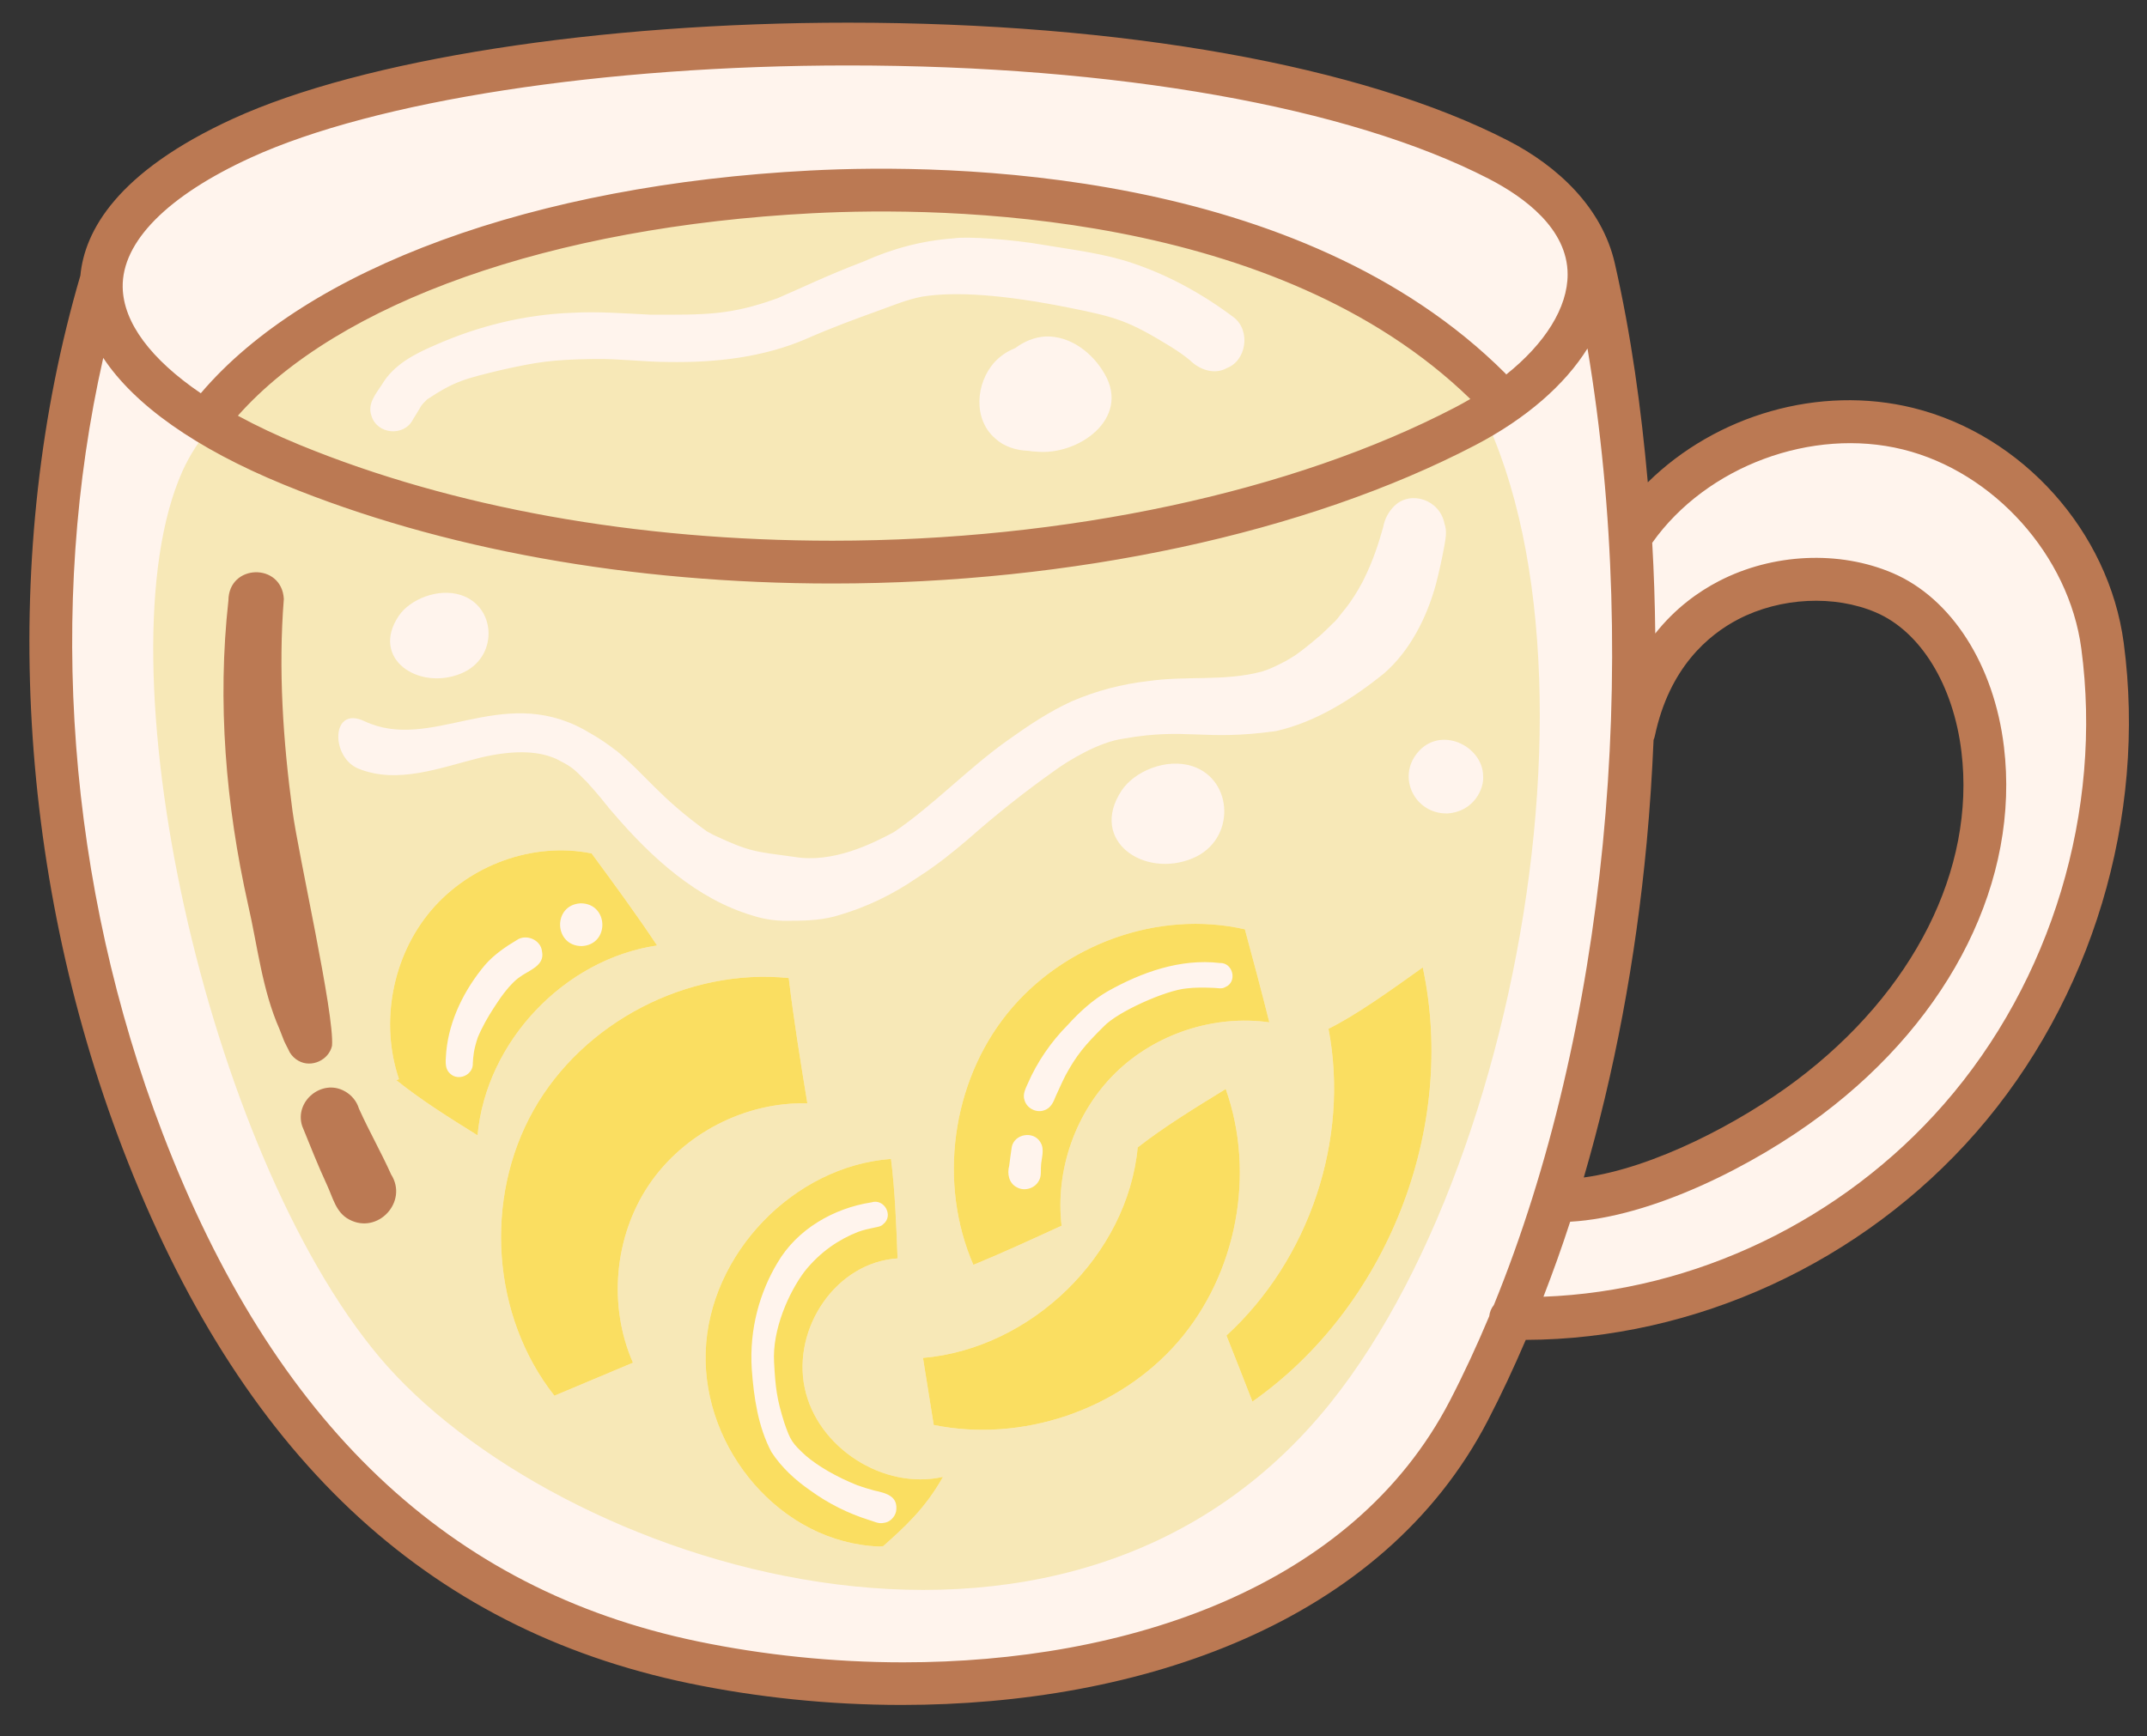 <?xml version="1.0" encoding="UTF-8"?><svg xmlns="http://www.w3.org/2000/svg" xmlns:xlink="http://www.w3.org/1999/xlink" height="413.6" preserveAspectRatio="xMidYMid meet" version="1.0" viewBox="-7.0 -5.4 511.3 413.6" width="511.3" zoomAndPan="magnify"><rect x="-7.0" y="-5.4" width="511.3" height="413.6" fill="#333333" stroke="none"/><g id="change1_1"><path d="M470.983,108.884c-24.759-20.748-66.631-14.211-88.862,7.433c0.271,7.634,0.042,17.966-0.072,27.677 c-0.461-31.54-4.052-62.437-10.627-90.725l-1.035,0.024c-2.345-7.444-8.803-14.598-20.532-20.646 C276.096-5.391,113.068-1.072,50.62,27.512C28.603,37.59,17.922,49.418,17.17,61.361l-0.051,0.001 c-19.36,65.799-14.682,141.014,9.865,205.059c24.547,64.044,64.005,110.23,131.16,124.174 c67.155,13.943,153.093,0.93,184.656-59.964c4.538-8.755,8.645-17.919,12.375-27.38c-0.935,3.533-1.796,6.517-2.471,8.047 c5.584,2.06,57.482-7.491,84.096-25.799c26.613-18.307,45.703-47.55,53.532-78.89C498.16,175.27,495.741,129.632,470.983,108.884z M463.751,199.058c-5.019,22.471-20.767,41.374-39.437,54.847c-18.177,13.119-39.127,21.737-61.322,27.3 c12.18-38.525,18.399-80.934,19.066-122.749c0.017,0.756,0.037,1.497,0.062,2.208c10.174-20.653,40.495-35.362,59.745-22.732 C461.115,150.565,468.769,176.588,463.751,199.058z" fill="#FFF4ED"/></g><g id="change2_1"><path d="M330.111,70.686C266.114,11.655,63.338,46.781,36.449,106.841c-20.103,44.903,5.731,162.02,46.89,211.012 s163.002,90.336,226.569,10.866C361.157,264.65,380.87,117.508,330.111,70.686z M83.924,86.26c2.782-4.776,7.792-7.347,12.701-9.453 c10.222-4.53,21.3-7.27,32.486-7.691c6.284-0.368,12.555,0.153,18.829,0.444c13.043,0.029,18.935,0.165,30.234-3.92 c5.997-2.577,11.428-5.281,20.549-8.769c6.783-3.058,13.997-4.976,21.429-5.496c2.951-0.502,13.681,0.198,21.807,1.629 c6.875,1.15,13.864,1.99,20.504,4.194c8.778,2.908,16.982,7.453,24.361,13.006c4.025,3.094,3.088,10.28-1.68,12.089 c-2.961,1.67-6.568,0.345-8.816-1.922c-0.67-0.545-1.36-1.06-2.058-1.567c-0.653-0.445-1.782-1.211-2.411-1.592 c-10.036-6.147-12.803-7.027-24.282-9.322c-15.513-3.101-26.986-3.91-34.954-2.634c-3.489,0.668-6.795,2.022-10.118,3.24 c-5.779,2.072-11.533,4.207-17.157,6.675c-10.389,4.563-21.897,5.843-33.155,5.66c-5.89-0.01-11.75-0.812-17.644-0.722 c-10.259,0.153-13.707,0.744-22.154,2.617c-8.671,2.117-10.969,2.577-17.683,7.019c-1.826,1.818-0.963,0.97-3.378,4.794 c-2.123,4.172-8.61,3.547-9.895-0.953C80.475,90.816,82.473,88.433,83.924,86.26z M239.725,102.185 c-0.629-0.015-1.24-0.092-1.84-0.196c-2.912-0.081-5.827-1.056-7.78-2.859c-5.447-4.583-4.768-13.274-0.252-18.265 c1.382-1.506,3.074-2.608,4.924-3.344c2.081-1.576,4.588-2.609,7.174-2.765c6.021-0.216,11.336,3.99,14.152,8.986 C262.205,94.36,249.794,103.202,239.725,102.185z M109.789,142.242c-0.007,0.02-0.023,0.035-0.03,0.054 C109.795,142.218,109.813,142.181,109.789,142.242z M109.676,142.479c-0.054,0.11-0.084,0.173-0.105,0.217 c-0.004,0.006-0.005,0.014-0.008,0.02c-0.025,0.053-0.018,0.036,0.008-0.02c0.04-0.071,0.054-0.148,0.089-0.224 c0.028-0.06,0.074-0.115,0.099-0.177C109.737,142.341,109.717,142.386,109.676,142.479z M102.771,155.052 c-10.123,4.136-21.628-3.567-14.828-13.712c2.668-3.979,9.364-6.748,14.813-4.994C111.282,139.087,111.799,151.362,102.771,155.052z M78.317,177.681c-6.591-2.709-6.51-15.046,1.421-11.304c15.99,7.542,32.3-8.874,52.27,1.984c0.682,0.388,1.359,0.792,2.022,1.22 c-1.701-1.022-0.132-0.164,0.65,0.336c1.662,0.997,3.269,2.112,4.818,3.318c0.113,0.071,0.227,0.138,0.337,0.216 c7.17,5.97,10.206,11.054,21.527,19.205c0.508,0.281,1.016,0.558,1.529,0.827c8.709,4.071,9.778,3.95,19.359,5.255 c9.09,1.509,18.363-3.097,23.631-5.919c9.575-6.528,17.751-15.275,27.236-21.972c4.81-3.444,9.76-6.723,15.054-9.157 c5.856-2.539,12.038-4.145,18.287-4.848c8.944-1.31,18.101,0.1,26.923-2.233c0.089-0.069,1.424-0.211,5.759-2.517 c0.74-0.41,1.462-0.856,2.182-1.305c0.029-0.02,0.059-0.037,0.088-0.056c1.871-1.323,3.669-2.775,5.426-4.281 c1.209-0.927,3.955-3.786,4.1-3.847c0.199-0.224,0.391-0.453,0.592-0.674c0.403-0.51,0.799-1.024,1.203-1.532 c0.002-0.002,0.003-0.004,0.005-0.006c0.141-0.177,0.283-0.356,0.428-0.528c1.667-2.031,3.07-4.319,4.339-6.678 c0.195-0.411,0.417-0.868,0.629-1.297c1.799-3.734,3.165-7.707,4.276-11.758c0.366-1.99,1.306-3.693,2.705-5.059 c3.904-3.726,10.822-1.416,11.882,4.294c0.659,1.745,0.25,3.646-0.061,5.436c-0.535,2.988-1.209,5.941-1.95,8.872 c-2.212,8.182-6.335,16.138-12.453,21.4c-7.708,6.207-16.266,11.561-25.662,13.683c-17.361,2.415-21.167-0.88-36.27,1.795 c-5.796,0.748-13.225,5.23-16.593,7.732c-7.057,4.995-13.861,10.418-20.42,16.199c-3.742,3.218-7.6,6.279-11.7,8.906 c-0.204,0.135-0.411,0.265-0.616,0.397c-5.674,3.902-11.863,6.873-18.306,8.771c-3.678,1.18-7.533,1.375-11.339,1.377 c-3.17,0.127-6.333-0.232-9.382-1.227c-13.192-3.891-24.03-13.688-33.283-24.523c-0.443-0.549-0.958-1.027-1.342-1.618 c-0.254-0.217-1.328-1.678-1.98-2.394c-0.374-0.473-1.266-1.482-1.761-2.045c-0.308-0.307-0.599-0.629-0.857-0.982 c-0.018-0.018-0.024-0.025-0.044-0.047c-3.708-3.795-3.895-3.818-7.337-5.635c-3.766-1.761-9.33-2.443-18.028-0.431 C98.026,177.402,87.701,181.538,78.317,177.681z M245.815,286.588c-7.345,3.368-14.689,6.736-21.01,9.318 c-8.428-19.408-5.203-43.368,8.055-59.855c13.259-16.49,35.969-24.783,56.606-20.075c1.959,7.257,3.918,14.516,5.823,22.157 c-13.19-1.857-27.135,2.73-36.647,12.054C249.129,259.509,244.263,273.36,245.815,286.588z M260.062,182.985 c3.052-4.664,10.716-7.909,16.952-5.853c9.756,3.215,10.348,17.6,0.018,21.923C265.446,203.904,252.28,194.873,260.062,182.985z M284.813,184.577c-0.004,0.006-0.005,0.015-0.009,0.023C284.775,184.661,284.783,184.642,284.813,184.577z M284.813,184.576 c0.045-0.085,0.062-0.175,0.102-0.261c0.03-0.071,0.084-0.136,0.112-0.208c-0.024,0.054-0.047,0.106-0.095,0.214 C284.872,184.451,284.836,184.524,284.813,184.576z M285.027,184.106c0.042-0.092,0.062-0.133,0.035-0.063 C285.054,184.065,285.036,184.085,285.027,184.106z M87.423,251.949c-0.106,0.009-0.213,0.019,0.594-0.281 c-4.584-13.486-1.59-29.28,7.613-40.152c9.202-10.873,24.283-16.437,38.257-13.622c5.418,7.37,10.837,14.743,15.593,21.932 c-22.125,3.266-40.731,22.949-42.75,45.222C100.133,260.943,93.534,256.838,87.423,251.949z M147.51,276.901 c-8.244,12.263-9.717,28.787-3.772,42.314c-5.634,2.356-12.172,5.111-18.711,7.866c-14.957-18.968-16.829-46.959-4.976-68.002 c11.853-21.043,36.761-33.948,60.787-31.496c1.179,9.933,2.805,19.893,4.432,29.851C170.499,257.035,155.753,264.637,147.51,276.901 z M203.332,362.915c-0.534,0.049-0.748,0.069-0.962,0.088c-23.366-0.858-42.089-23.143-41.314-46.388 c0.773-23.244,20.936-44.235,44.131-45.943c0.953,7.586,1.26,15.644,1.566,23.698c-14.628,0.935-25.08,16.562-22.13,30.805 c2.952,14.245,18.752,24.432,32.944,21.241C213.297,354.025,208.315,358.469,203.332,362.915z M215.365,334.046 c-0.853-5.325-1.706-10.649-2.559-15.974c25.748-2.215,48.706-24.42,51.132-50.141c6.249-4.881,13.609-9.4,20.969-13.917 c7.168,20.208,2.638,44.117-11.425,60.302S236.376,338.324,215.365,334.046z M291.261,328.482 c-1.981-5.132-4.084-10.436-6.186-15.741c19.749-18.107,29.367-46.763,24.298-73.071c6.587-3.264,14.521-8.941,22.453-14.62 C340.035,263.413,323.361,305.929,291.261,328.482z M337.698,188.374c-7.666,0.168-12.083-8.488-7.13-14.467 c5.448-6.576,15.523-1.628,15.629,5.492C346.513,182.453,343.977,187.97,337.698,188.374z" fill="#F7E8B7"/></g><g id="change3_1"><path d="M184.623,325.175c-2.95-14.243,7.502-29.87,22.13-30.805c-0.306-8.054-0.613-16.112-1.566-23.698 c-23.195,1.708-43.358,22.699-44.131,45.943c-0.775,23.245,17.948,45.53,41.314,46.388c0.214-0.019,0.428-0.039,0.962-0.088 c4.983-4.446,9.965-8.89,14.235-16.499C203.375,349.607,187.575,339.42,184.623,325.175z M206.4,354.66 c-0.319,1.364-1.518,2.59-2.945,2.709c-1.222,0.31-2.406-0.391-3.565-0.706c-4.957-1.567-9.638-3.904-13.844-6.96 c-3.621-2.482-6.941-5.533-9.344-9.228c-3.179-6.036-4.179-12.986-4.671-19.716c-0.628-9.742,1.991-18.464,6.125-25.353 c4.669-7.988,13.352-12.989,22.365-14.385c3.084-0.99,5.361,3.224,2.808,5.198c-0.538,0.579-1.358,0.649-2.091,0.811 c-1.311,0.274-2.626,0.553-3.885,1.022c-4.507,1.764-8.986,4.708-12.737,9.41c-3.74,4.965-7.741,13.837-7.272,21.683 c0.33,6.065,0.643,8.735,2.45,14.427c1.438,4.166,1.824,4.77,5.065,7.765c2.897,2.478,7.22,5.036,12.307,7.072 c1.297,0.474,2.622,0.869,3.954,1.232C203.992,350.279,206.995,350.944,206.4,354.66z M273.482,314.316 c-14.063,16.185-37.106,24.008-58.117,19.73c-0.853-5.325-1.706-10.649-2.559-15.974c25.748-2.215,48.706-24.42,51.132-50.141 c6.249-4.881,13.609-9.4,20.969-13.917C292.075,274.222,287.545,298.131,273.482,314.316z M245.815,286.588 c-1.552-13.228,3.314-27.079,12.827-36.401c9.512-9.324,23.457-13.911,36.647-12.054c-1.905-7.641-3.864-14.9-5.823-22.157 c-20.637-4.708-43.347,3.585-56.606,20.075c-13.258,16.487-16.483,40.447-8.055,59.855 C231.126,293.324,238.47,289.956,245.815,286.588z M237.742,252.764c2.265-5.22,5.535-9.97,9.538-14.009 c2.798-3.079,5.902-5.928,9.521-8.019c8.075-4.535,17.272-7.823,26.65-6.742c3.204-0.162,4.314,4.543,1.337,5.751 c-0.813,0.503-1.785,0.205-2.681,0.181c-2.19-0.081-4.402-0.14-6.58,0.133c-4.898,0.45-16.308,5.513-19.644,9.031 c-4.614,4.55-6.553,6.945-9.1,11.615c-0.853,1.655-1.59,3.365-2.376,5.052c-0.544,1.453-1.231,2.898-2.844,3.367 c-1.859,0.605-4.043-0.549-4.573-2.432C236.503,255.319,237.19,253.997,237.742,252.764z M233.337,272.3 c0.189-1.495,0.385-2.991,0.611-4.482c0.638-3.138,5.176-3.903,6.802-1.146c1.143,1.77,0.2,3.914,0.145,5.854 c0.018-0.159,0.032-0.29,0.043-0.396c-0.014,0.159-0.032,0.356-0.048,0.585c-0.032,1.061,0.091,2.164-0.467,3.12 c-0.939,1.86-3.432,2.622-5.25,1.605C233.27,276.486,232.81,274.212,233.337,272.3z M240.937,272.13 C240.976,271.698,240.994,271.586,240.937,272.13L240.937,272.13z M185.27,257.434c-14.771-0.399-29.517,7.203-37.76,19.467 c-8.244,12.263-9.717,28.787-3.772,42.314c-5.634,2.356-12.172,5.111-18.711,7.866c-14.957-18.968-16.829-46.959-4.976-68.002 c11.853-21.043,36.761-33.948,60.787-31.496C182.017,237.516,183.643,247.476,185.27,257.434z M291.261,328.482 c-1.981-5.132-4.084-10.436-6.186-15.741c19.749-18.107,29.367-46.763,24.298-73.071c6.587-3.264,14.521-8.941,22.453-14.62 C340.035,263.413,323.361,305.929,291.261,328.482z M149.48,219.826c-4.756-7.189-10.175-14.562-15.593-21.932 c-13.974-2.815-29.055,2.749-38.257,13.622c-9.203,10.872-12.197,26.666-7.613,40.152c-0.807,0.3-0.7,0.29-0.594,0.281 c6.111,4.889,12.71,8.994,19.307,13.099C108.749,242.775,127.355,223.092,149.48,219.826z M131.277,209.783 c6.702,0.008,6.993,9.828,0.282,10.19C124.856,219.966,124.566,210.146,131.277,209.783z M116.667,227.424 c-0.922,0.627-2.409,2.03-4.374,4.728c-1.316,1.92-2.601,3.867-3.726,5.906c-0.652,1.205-1.272,2.429-1.792,3.698 c-0.982,2.987-1.072,4.382-1.176,6.122c0.162,2.757-3.446,4.392-5.412,2.46c-1.482-1.313-0.98-3.448-0.914-5.2 c0.713-7.633,4.368-14.87,9.249-20.693c2.133-2.429,4.822-4.288,7.584-5.928c2.226-1.519,5.709-0.018,5.968,2.697 C122.843,224.696,118.834,225.753,116.667,227.424z" fill="#FADE61"/></g><g id="change4_1"><path d="M498.754,147.723c-3.537-26.521-24.15-49.527-50.126-55.947c-22.363-5.526-46.927,1.686-63.211,17.721 c-1.554-17.495-3.951-35.063-7.865-52.197c-3.034-13.28-13.602-23.119-25.362-29.183C317.54,10.248,260.223,0,194.936,0 C135.443,0,79.331,8.767,48.499,22.879c-27.776,12.714-35.372,26.85-36.357,37.359C-7.032,125.686-3.363,201.48,22.226,268.245 c27.835,72.62,71.955,114.273,134.883,127.339c16.099,3.342,33.307,5.156,50.646,5.156c56.543-0.001,114.446-19.293,139.57-67.764 c3.194-6.162,6.192-12.585,9.029-19.199c40.311-0.132,80.161-18.427,107.245-49.425C491.148,232.823,504.29,189.224,498.754,147.723 z M385.156,195.246c0.76-8.129,1.291-16.266,1.635-24.388c0.135-0.31,0.24-0.638,0.313-0.982 c3.429-16.207,12.713-24.052,19.897-27.779c10.03-5.204,22.882-5.834,32.744-1.606c10.647,4.565,18.452,17.292,20.369,33.212 c3.367,27.959-11.352,57.23-39.372,78.302c-13.412,10.086-33.989,20.848-50.572,23.088 C377.447,250.22,382.53,223.339,385.156,195.246z M52.741,32.145c29.586-13.542,84.072-21.954,142.195-21.954 c63.715,0,119.329,9.836,152.582,26.983c8.565,4.417,18.782,11.953,18.807,22.766c0.018,7.918-5.363,16.474-14.614,23.867 c-0.072-0.082-0.127-0.173-0.205-0.251c-48.83-48.83-132.076-50.07-165.593-48.335C120.116,38.626,66.19,58.404,40.818,88.277 C28.95,80.2,22.384,71.469,22.218,63.046C22.004,52.226,32.844,41.252,52.741,32.145z M343.153,89.647 c-1.159,0.679-2.35,1.342-3.58,1.984c-38.718,20.193-92.786,31.774-148.339,31.774c-46.634-0.001-90.488-7.888-126.82-22.809 c-5.397-2.217-10.324-4.55-14.765-6.967c24-27.072,74.668-45.016,136.791-48.23C218.336,43.752,297.049,44.816,343.153,89.647z M348.756,305.476c-0.601,0.739-0.991,1.645-1.096,2.649c-2.923,6.976-6.044,13.719-9.383,20.161 c-23.109,44.585-77.08,62.308-130.183,62.306c-16.719,0-33.36-1.758-48.913-4.987c-59.26-12.304-100.945-51.886-127.438-121.008 C9.093,205.504,4.151,139.161,17.588,79.851c7.405,11.212,22.043,21.586,42.954,30.174c37.549,15.421,82.742,23.573,130.692,23.573 c0.003,0,0.001,0,0.004,0c57.137,0,112.924-12.003,153.049-32.93c12.17-6.348,21.374-14.396,26.77-23.063 C383.865,153.996,375.384,240.174,348.756,305.476z M455.925,257.646c-24.225,27.726-59.4,44.522-95.36,45.853 c2.256-5.814,4.383-11.771,6.368-17.869c19.388-1.071,43.769-13.324,59.933-25.481c30.961-23.282,47.172-56.054,43.366-87.665 c-2.35-19.519-12.493-35.367-26.47-41.361c-12.747-5.465-28.631-4.727-41.454,1.926c-4.8,2.491-10.329,6.401-15.115,12.463 c-0.077-7.246-0.314-14.459-0.722-21.622c0.016-0.022,0.036-0.038,0.052-0.06c12.912-18.193,38.002-27.514,59.659-22.161 c21.659,5.353,39.52,25.288,42.47,47.401C493.806,187.706,481.571,228.295,455.925,257.646z M62.026,245.33 c-0.003-0.004-0.008-0.014-0.011-0.02c0.002,0.003,0.003,0.005,0.005,0.007L62.026,245.33z M62.015,245.31 c-0.042-0.066-0.094-0.178-0.15-0.305C61.917,245.105,61.956,245.213,62.015,245.31z M64.114,247.314 c-0.864-0.461-1.58-1.165-2.094-1.997c-0.064-0.132-0.117-0.238-0.175-0.355c0.007,0.016,0.013,0.028,0.02,0.043 c-0.09-0.172-0.187-0.341-0.259-0.524c-1.39-2.784-0.424-0.656-2.056-4.749c-4.145-9.423-5.196-19.743-7.484-29.693 c-5.31-23.714-7.349-48.21-4.668-72.411c0.067-8.737,12.697-9.032,13.196-0.366c-1.335,16.864-0.189,33.813,2.068,50.551 c1.38,10.384,10.027,48.436,9.409,55.9C71.305,247.133,67.182,249.032,64.114,247.314z M86.138,274.358 c4.139,6.511-3.159,14.382-9.96,10.757c-3.227-1.657-3.912-5.305-5.347-8.325c-2.122-4.584-3.972-9.286-5.874-13.964 c-1.89-5.882,4.681-11.292,10.083-8.312c1.636,0.869,2.911,2.396,3.443,4.176c0.037,0.082,0.063,0.138,0.096,0.211 C80.943,264.13,83.79,269.122,86.138,274.358z" fill="#BB7953"/></g></svg>